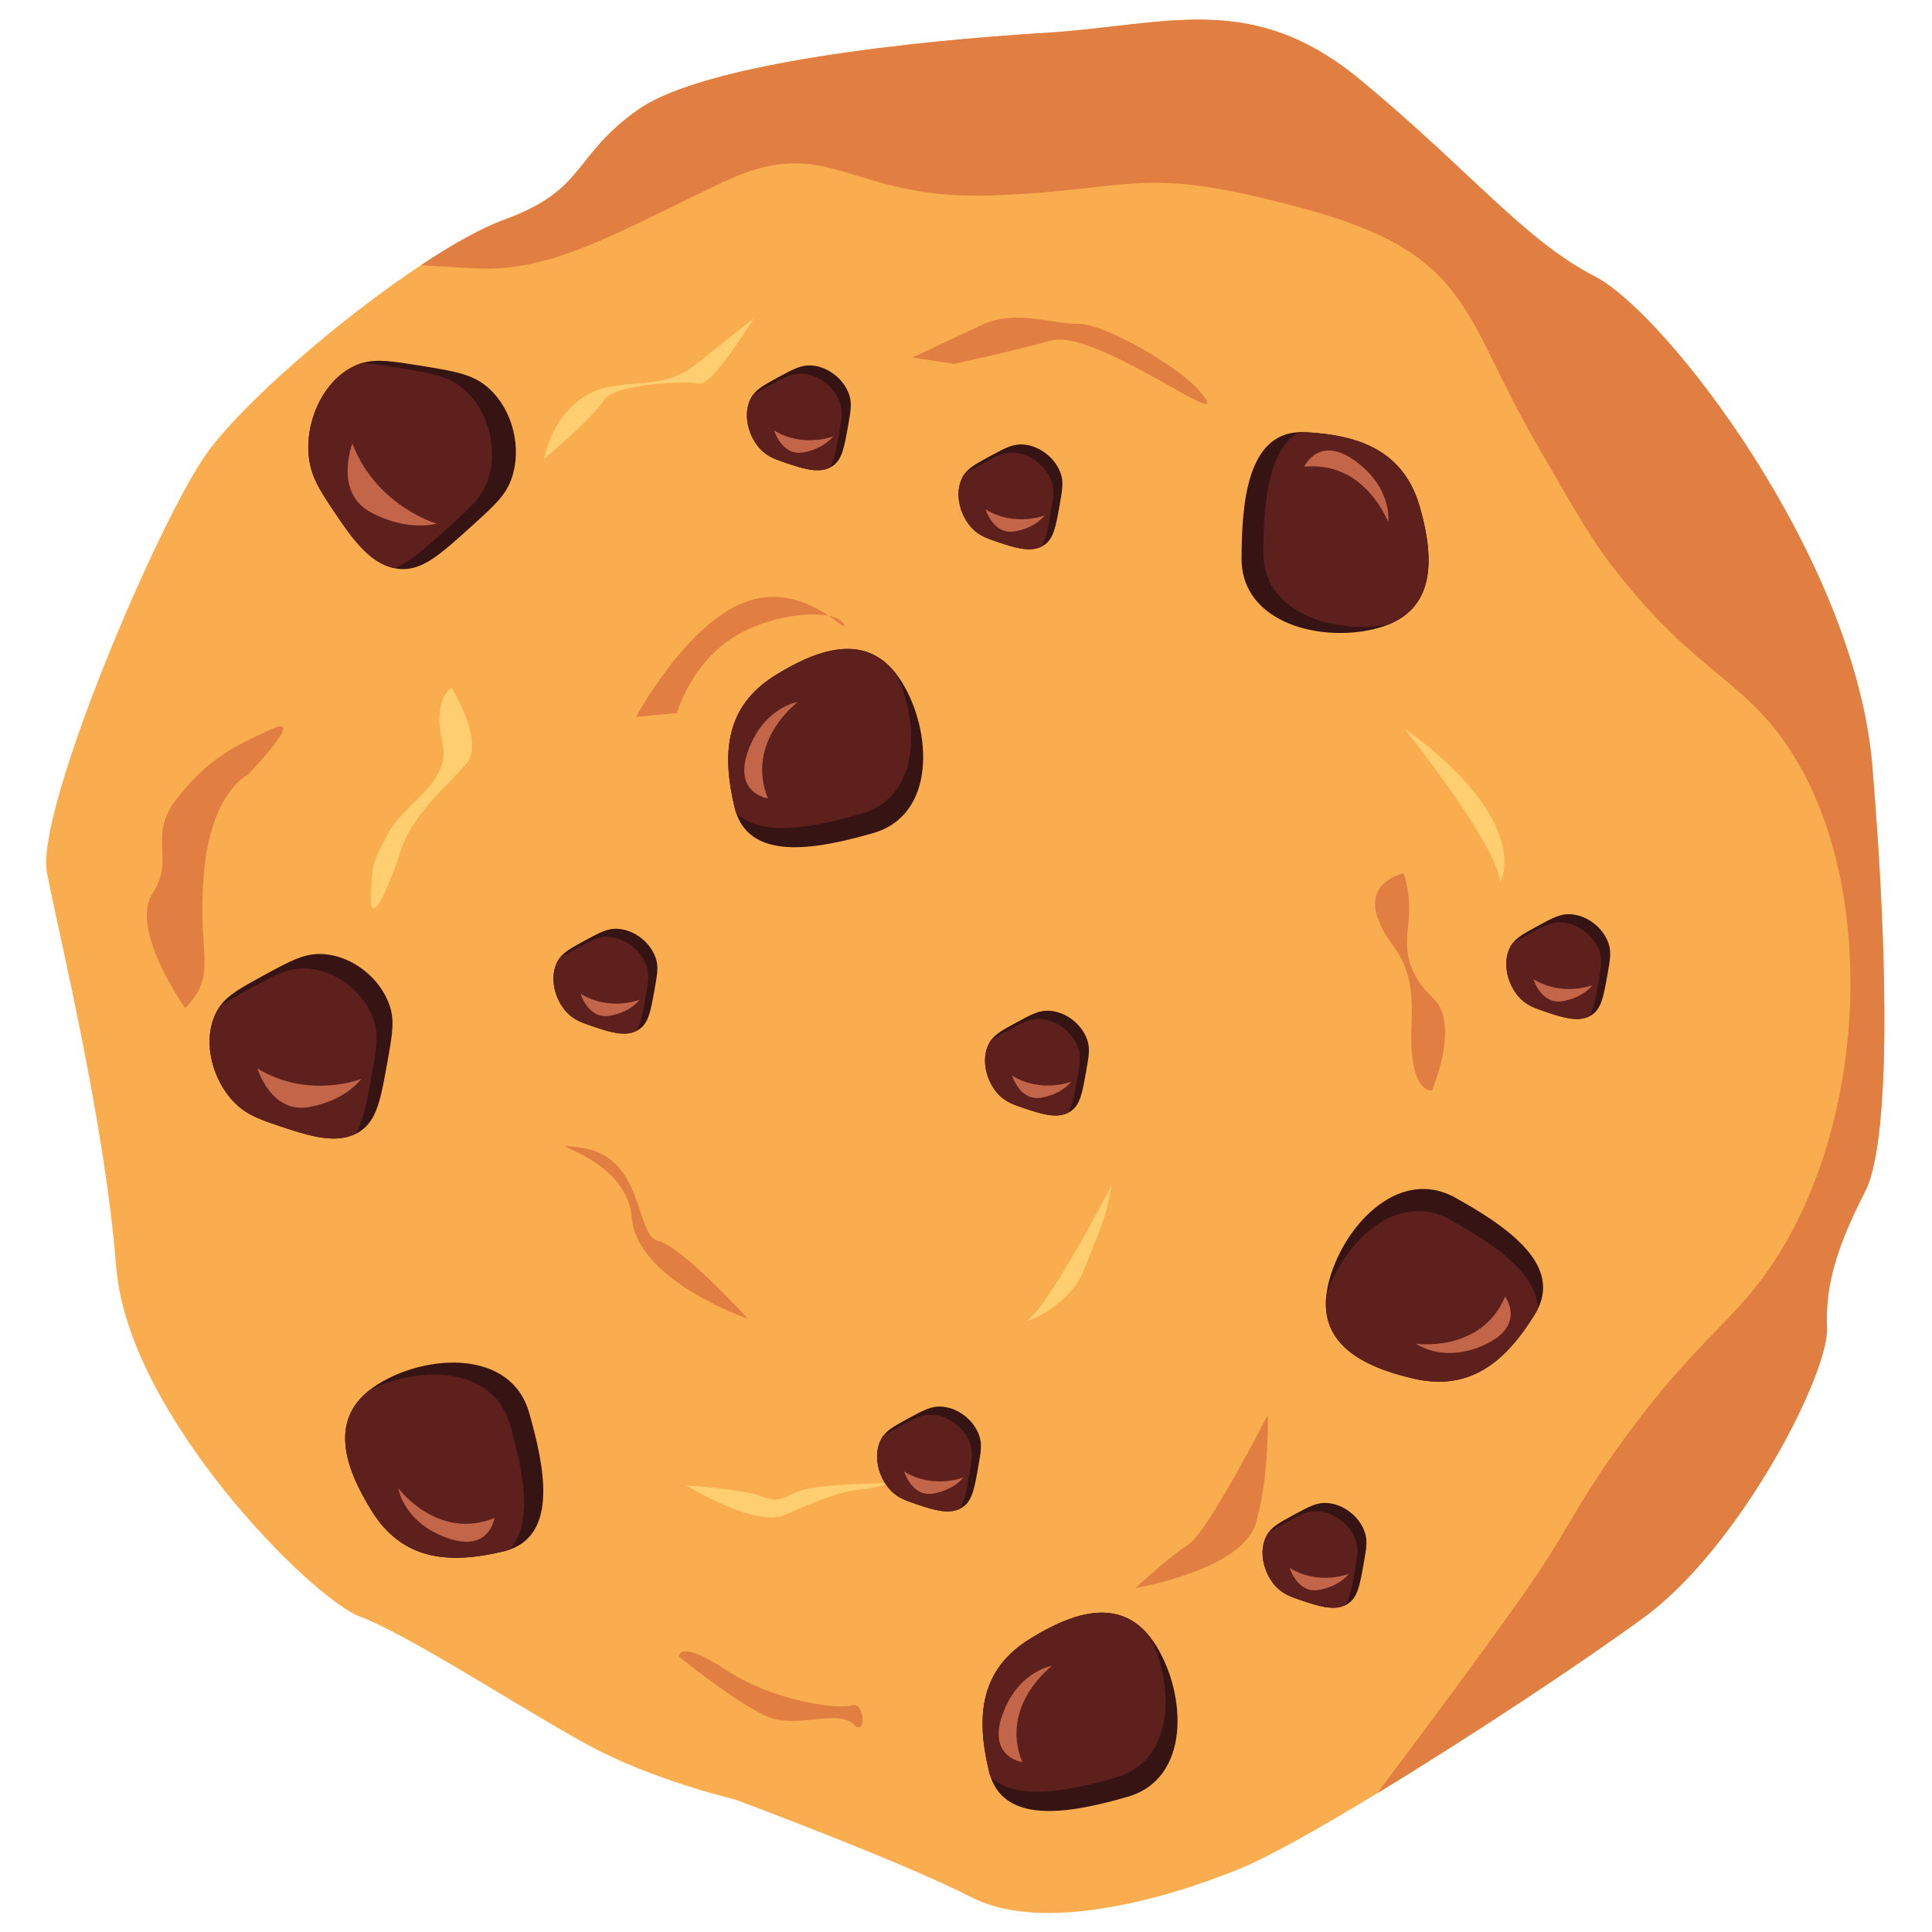 <svg xmlns="http://www.w3.org/2000/svg" xmlns:xlink="http://www.w3.org/1999/xlink" width="500" zoomAndPan="magnify" viewBox="0 0 375 375" height="500" preserveAspectRatio="xMidYMid meet" version="1.0"><defs><clipPath id="6bcbbfe8bf"><path d="M 8.961 3.805 L 365.754 3.805 L 365.754 371.305 L 8.961 371.305 Z M 8.961 3.805 " clip-rule="nonzero"/></clipPath><clipPath id="b4499659d0"><path d="M 81.648 3.805 L 365.754 3.805 L 365.754 348.133 L 81.648 348.133 Z M 81.648 3.805 " clip-rule="nonzero"/></clipPath></defs><g clip-path="url(#6bcbbfe8bf)"><path fill="#faad4f" d="M 202.625 6.398 C 226.555 4.957 242.863 -2.094 264.238 15.656 C 285.617 33.41 295.922 46.664 309.598 53.684 C 323.27 60.699 360.039 108.215 363.402 148.578 C 366.77 188.941 366.699 222.121 362.027 231.246 C 357.355 240.371 354.172 248.566 354.621 257.605 C 355.066 266.648 337.684 300.258 319.223 313.828 C 307.676 322.316 285.734 336.875 267.293 348.082 C 256.25 354.797 246.469 360.309 240.922 362.605 C 226.105 368.727 202.258 375.297 188.59 368.277 C 174.918 361.262 142.637 349.266 142.637 349.266 C 142.637 349.266 126.91 345.602 114.445 338.863 C 101.984 332.129 79.297 317.266 69.902 313.797 C 60.508 310.328 24.828 274.559 22.559 245.941 C 20.285 217.324 11.422 181.426 9.117 169.398 C 6.812 157.367 30.762 101.027 40.191 87.906 C 47.016 78.414 65.781 62.023 81.711 51.473 C 87.801 47.426 93.473 44.246 97.91 42.633 C 113.934 36.793 110.969 30.355 123.926 21.246 C 136.887 12.141 178.695 7.844 202.625 6.398 " fill-opacity="1" fill-rule="nonzero"/></g><g clip-path="url(#b4499659d0)"><path fill="#e07f41" d="M 202.625 6.398 C 226.555 4.957 242.863 -2.094 264.238 15.656 C 285.617 33.41 295.922 46.664 309.598 53.684 C 323.27 60.699 360.039 108.215 363.402 148.578 C 366.77 188.941 366.699 222.121 362.027 231.246 C 357.355 240.371 354.172 248.566 354.621 257.605 C 355.066 266.648 337.684 300.258 319.223 313.828 C 307.676 322.316 285.734 336.875 267.293 348.082 C 275.504 337.18 286.234 322.77 295.164 310.215 C 303.484 298.512 305.344 293.418 312.254 283.48 C 327.77 261.168 335.223 257.902 343.145 246.633 C 364.051 216.883 365.133 164.191 342.613 139.262 C 334.684 130.48 326.004 126.891 313.031 110.035 C 308.324 103.922 304.867 97.598 298.219 86.141 C 283.652 61.039 285.723 49.395 253.344 40.566 C 220.961 31.742 221.047 36.867 192.742 37.93 C 164.438 38.992 161.203 25.469 140.422 35.309 C 119.645 45.148 106.965 53.043 91.887 52.078 C 89.102 51.898 85.578 51.723 81.711 51.473 C 87.801 47.426 93.473 44.246 97.91 42.633 C 113.934 36.793 110.969 30.355 123.926 21.246 C 136.887 12.141 178.695 7.844 202.625 6.398 " fill-opacity="1" fill-rule="nonzero"/></g><path fill="#e07f41" d="M 220.41 308.242 C 220.41 308.242 240.992 304.742 243.711 295.801 C 246.426 286.855 246.078 274.648 246.078 274.648 C 246.078 274.648 234.395 297.457 230.668 299.781 C 226.938 302.102 220.41 308.242 220.41 308.242 " fill-opacity="1" fill-rule="nonzero"/><path fill="#e07f41" d="M 131.383 138.406 C 132.605 134.793 135.629 127.805 142.668 123.512 C 150.402 118.793 161.738 118.09 163.668 120.977 C 163.758 121.109 163.988 121.418 163.832 121.551 C 163.359 121.945 155.316 113.016 144.867 116.773 C 133.18 120.98 123.465 139.141 123.465 139.141 L 131.383 138.406 " fill-opacity="1" fill-rule="nonzero"/><path fill="#e07f41" d="M 48.039 150.438 C 48.039 150.438 40.855 153.746 39.547 169.832 C 38.234 185.918 42.465 188.812 35.953 195.68 C 35.953 195.68 25.055 180.375 29.605 173.441 C 34.152 166.508 28.395 162.387 34.539 154.719 C 40.684 147.051 45.469 144.848 52.652 141.539 C 59.832 138.234 48.039 150.438 48.039 150.438 " fill-opacity="1" fill-rule="nonzero"/><path fill="#e07f41" d="M 145.176 255.977 C 145.176 255.977 123.609 248.609 122.617 236.309 C 121.621 224.008 102.801 221.496 112.543 222.73 C 125.227 224.344 123.148 239.785 127.758 240.859 C 132.363 241.93 145.176 255.977 145.176 255.977 " fill-opacity="1" fill-rule="nonzero"/><path fill="#e07f41" d="M 277.953 211.645 C 277.953 211.645 283.469 198.887 278.266 193.844 C 273.062 188.797 272.699 184.883 273.359 179.293 C 274.023 173.703 272.453 169.504 272.453 169.504 C 272.453 169.504 265.094 170.98 267.312 177.883 C 269.531 184.785 274.652 184.703 273.977 198.586 C 273.297 212.473 277.953 211.645 277.953 211.645 " fill-opacity="1" fill-rule="nonzero"/><path fill="#e07f41" d="M 232.977 76.035 C 240.844 85.414 212.891 63.695 204.043 66.102 C 195.191 68.504 185.133 70.629 185.133 70.629 L 177.129 69.398 C 177.129 69.398 184.305 65.965 190.734 62.996 C 197.164 60.027 204.141 62.93 209.262 62.848 C 214.383 62.766 228.98 71.273 232.977 76.035 " fill-opacity="1" fill-rule="nonzero"/><path fill="#e07f41" d="M 131.801 321.57 C 134.285 323.535 144.223 331.398 149.484 333.387 C 151.332 334.082 153.527 334.098 155.719 333.945 C 159.766 333.66 163.797 332.805 165.586 334.621 C 168.34 337.422 167.844 330.191 165.336 331.004 C 162.828 331.82 150.344 330.332 140.945 324.145 C 131.551 317.953 131.801 321.57 131.801 321.57 " fill-opacity="1" fill-rule="nonzero"/><path fill="#ffce6f" d="M 133.215 288.34 C 133.215 288.34 146.605 296.566 152.289 294.062 C 157.973 291.559 162.91 289.516 166.82 289.152 C 170.734 288.789 172.227 287.859 172.227 287.859 C 172.227 287.859 161.984 288.023 157.328 288.852 C 152.668 289.684 152.105 292.105 148.012 290.512 C 143.922 288.918 133.215 288.34 133.215 288.34 " fill-opacity="1" fill-rule="nonzero"/><path fill="#ffce6f" d="M 72 173.203 C 72.301 168.48 71.914 168.078 75.281 161.84 C 78.645 155.602 87.773 151.984 85.836 143.875 C 83.898 135.762 87.625 133.438 87.625 133.438 C 87.625 133.438 94.121 143.891 90.574 148.172 C 87.027 152.449 80.035 157.844 77.602 165.574 C 75.164 173.305 71.52 180.754 72 173.203 " fill-opacity="1" fill-rule="nonzero"/><path fill="#ffce6f" d="M 105.59 89.109 C 105.59 89.109 106.816 81.098 113.527 76.914 C 120.238 72.734 127.68 76.387 134.672 70.992 C 141.664 65.602 146.422 61.605 146.422 61.605 C 146.422 61.605 138.203 75.008 135.781 74.445 C 133.363 73.879 119.211 74.41 117.156 77.762 C 115.102 81.113 105.59 89.109 105.59 89.109 " fill-opacity="1" fill-rule="nonzero"/><path fill="#ffce6f" d="M 198.434 256.82 C 198.434 256.82 207.52 254.043 210.488 246.246 C 213.457 238.453 214.57 237.094 215.746 230.102 C 215.746 230.102 202.145 256.453 198.434 256.82 " fill-opacity="1" fill-rule="nonzero"/><path fill="#ffce6f" d="M 291.16 171.312 C 291.16 171.312 294.242 166.289 288.676 157.328 C 283.105 148.371 272.598 141.449 272.598 141.449 C 272.598 141.449 290.895 164.23 291.16 171.312 " fill-opacity="1" fill-rule="nonzero"/><path fill="#361413" d="M 73.391 268.648 C 82.863 262.746 99.191 261.895 102.707 274.203 C 105.66 284.551 108.324 297.559 98.84 300.805 C 98.484 300.934 98.117 301.039 97.719 301.129 C 86.867 303.727 78.023 302.73 72.133 293.25 C 66.613 284.375 64.23 275.73 71.719 269.82 C 72.223 269.414 72.785 269.023 73.391 268.648 " fill-opacity="1" fill-rule="nonzero"/><path fill="#5e201c" d="M 71.719 269.82 C 81.332 265.016 95.707 265.07 98.977 276.527 C 101.449 285.18 103.719 295.703 98.84 300.805 C 98.484 300.934 98.117 301.039 97.719 301.129 C 86.867 303.727 78.023 302.73 72.133 293.25 C 66.613 284.375 64.23 275.73 71.719 269.82 " fill-opacity="1" fill-rule="nonzero"/><path fill="#c26548" d="M 95.969 294.656 C 95.969 294.656 95.031 301.527 86.641 298.457 C 78.25 295.383 77.312 288.863 77.312 288.863 C 77.312 288.863 84.918 299.094 95.969 294.656 " fill-opacity="1" fill-rule="nonzero"/><path fill="#361413" d="M 175.027 132.355 C 180.918 141.836 181.77 158.184 169.473 161.703 C 159.137 164.66 146.148 167.324 142.902 157.832 C 142.777 157.477 142.672 157.105 142.578 156.707 C 139.984 145.844 140.98 136.992 150.449 131.094 C 159.316 125.57 167.949 123.184 173.852 130.684 C 174.258 131.188 174.648 131.75 175.027 132.355 " fill-opacity="1" fill-rule="nonzero"/><path fill="#5e201c" d="M 173.852 130.684 C 178.652 140.305 178.594 154.691 167.152 157.969 C 158.512 160.441 147.996 162.715 142.902 157.832 C 142.777 157.477 142.672 157.105 142.578 156.707 C 139.984 145.844 140.98 136.992 150.449 131.094 C 159.316 125.57 167.949 123.184 173.852 130.684 " fill-opacity="1" fill-rule="nonzero"/><path fill="#c26548" d="M 149.047 154.957 C 149.047 154.957 142.18 154.02 145.25 145.621 C 148.32 137.223 154.832 136.277 154.832 136.277 C 154.832 136.277 144.613 143.895 149.047 154.957 " fill-opacity="1" fill-rule="nonzero"/><path fill="#361413" d="M 224.398 319.418 C 230.289 328.898 231.141 345.25 218.844 348.766 C 208.508 351.727 195.52 354.391 192.277 344.895 C 192.148 344.539 192.043 344.172 191.949 343.773 C 189.355 332.91 190.352 324.055 199.82 318.156 C 208.688 312.633 217.324 310.25 223.223 317.746 C 223.629 318.25 224.02 318.812 224.398 319.418 " fill-opacity="1" fill-rule="nonzero"/><path fill="#5e201c" d="M 223.223 317.746 C 228.027 327.371 227.969 341.758 216.527 345.031 C 207.883 347.508 197.371 349.777 192.277 344.895 C 192.148 344.539 192.043 344.172 191.949 343.773 C 189.355 332.91 190.352 324.055 199.82 318.156 C 208.688 312.633 217.324 310.25 223.223 317.746 " fill-opacity="1" fill-rule="nonzero"/><path fill="#c26548" d="M 198.418 342.02 C 198.418 342.02 191.555 341.082 194.621 332.684 C 197.691 324.285 204.203 323.344 204.203 323.344 C 204.203 323.344 193.984 330.957 198.418 342.02 " fill-opacity="1" fill-rule="nonzero"/><path fill="#361413" d="M 267.578 121.879 C 256.84 124.895 240.922 121.145 240.98 108.344 C 241.031 97.582 242.102 84.348 252.117 83.883 C 252.492 83.859 252.875 83.863 253.285 83.887 C 264.43 84.426 272.641 87.855 275.652 98.605 C 278.477 108.672 278.352 117.637 269.512 121.215 C 268.914 121.465 268.266 121.684 267.578 121.879 " fill-opacity="1" fill-rule="nonzero"/><path fill="#5e201c" d="M 269.512 121.215 C 258.941 123.145 245.156 119.07 245.211 107.156 C 245.25 98.16 246.008 87.414 252.117 83.883 C 252.492 83.859 252.875 83.863 253.285 83.887 C 264.43 84.426 272.641 87.855 275.652 98.605 C 278.477 108.672 278.352 117.637 269.512 121.215 " fill-opacity="1" fill-rule="nonzero"/><path fill="#c26548" d="M 253.156 90.59 C 253.156 90.59 255.973 84.254 263.172 89.551 C 270.371 94.848 269.457 101.371 269.457 101.371 C 269.457 101.371 265.008 89.418 253.156 90.59 " fill-opacity="1" fill-rule="nonzero"/><path fill="#361413" d="M 257.809 249.285 C 260.336 238.41 271.281 226.25 282.461 232.465 C 291.863 237.691 302.93 245 298.516 254.012 C 298.355 254.352 298.168 254.688 297.953 255.035 C 292.113 264.555 285.16 270.109 274.293 267.574 C 264.125 265.203 256.332 260.781 257.457 251.301 C 257.527 250.656 257.648 249.98 257.809 249.285 " fill-opacity="1" fill-rule="nonzero"/><path fill="#5e201c" d="M 257.457 251.301 C 260.859 241.098 271.062 230.961 281.469 236.746 C 289.324 241.113 298.363 246.953 298.516 254.012 C 298.355 254.352 298.172 254.688 297.953 255.035 C 292.113 264.555 285.16 270.109 274.297 267.574 C 264.125 265.203 256.336 260.781 257.457 251.301 " fill-opacity="1" fill-rule="nonzero"/><path fill="#c26548" d="M 292.145 251.695 C 292.145 251.695 296.336 257.219 288.234 260.984 C 280.133 264.754 274.859 260.809 274.859 260.809 C 274.859 260.809 287.465 262.656 292.145 251.695 " fill-opacity="1" fill-rule="nonzero"/><path fill="#361413" d="M 197.109 198.559 C 200.207 196.867 201.75 196.02 203.855 196.195 C 207.004 196.461 209.992 198.832 211.023 201.805 C 211.609 203.492 211.352 204.957 210.832 207.879 C 210.066 212.184 209.66 214.488 207.785 215.73 C 207.625 215.836 207.461 215.934 207.289 216.008 C 204.945 217.168 201.883 216.141 198.922 215.156 C 196.762 214.426 195.258 213.922 193.867 212.492 C 191.422 209.965 190.301 205.562 192.016 202.441 C 192.125 202.238 192.25 202.043 192.387 201.867 C 193.27 200.66 194.66 199.898 197.109 198.559 " fill-opacity="1" fill-rule="nonzero"/><path fill="#5e201c" d="M 195.355 200.152 C 198.449 198.457 199.996 197.613 202.102 197.793 C 205.25 198.055 208.234 200.426 209.266 203.395 C 209.855 205.09 209.594 206.547 209.074 209.469 C 208.523 212.574 208.16 214.637 207.289 216.008 C 204.945 217.168 201.883 216.141 198.922 215.156 C 196.762 214.426 195.262 213.922 193.867 212.492 C 191.422 209.965 190.301 205.559 192.016 202.441 C 192.125 202.238 192.25 202.039 192.391 201.867 C 193.152 201.352 194.121 200.824 195.355 200.152 " fill-opacity="1" fill-rule="nonzero"/><path fill="#c26548" d="M 196.461 208.789 C 196.461 208.789 197.953 213.762 202.074 213.066 C 206.195 212.367 207.906 209.957 207.906 209.957 C 207.906 209.957 202.098 212.246 196.461 208.789 " fill-opacity="1" fill-rule="nonzero"/><path fill="#361413" d="M 250.98 294.105 C 254.074 292.414 255.617 291.566 257.727 291.742 C 260.875 292.008 263.859 294.379 264.895 297.352 C 265.477 299.039 265.219 300.504 264.703 303.426 C 263.938 307.73 263.527 310.035 261.652 311.277 C 261.496 311.383 261.328 311.48 261.16 311.555 C 258.816 312.719 255.75 311.688 252.789 310.703 C 250.633 309.973 249.129 309.473 247.738 308.039 C 245.293 305.512 244.172 301.109 245.883 297.992 C 245.996 297.785 246.121 297.59 246.258 297.414 C 247.137 296.203 248.527 295.445 250.98 294.105 " fill-opacity="1" fill-rule="nonzero"/><path fill="#5e201c" d="M 249.223 295.699 C 252.316 294.004 253.863 293.16 255.973 293.34 C 259.121 293.602 262.105 295.973 263.137 298.941 C 263.723 300.633 263.465 302.094 262.945 305.016 C 262.391 308.121 262.027 310.184 261.16 311.555 C 258.816 312.719 255.75 311.688 252.789 310.703 C 250.633 309.973 249.129 309.473 247.738 308.039 C 245.293 305.512 244.172 301.109 245.883 297.992 C 245.996 297.785 246.121 297.59 246.258 297.414 C 247.023 296.898 247.988 296.371 249.223 295.699 " fill-opacity="1" fill-rule="nonzero"/><path fill="#c26548" d="M 250.328 304.34 C 250.328 304.34 251.82 309.309 255.941 308.613 C 260.062 307.918 261.777 305.504 261.777 305.504 C 261.777 305.504 255.965 307.793 250.328 304.34 " fill-opacity="1" fill-rule="nonzero"/><path fill="#361413" d="M 51.102 189.359 C 56.551 186.391 59.27 184.895 62.98 185.207 C 68.523 185.668 73.777 189.844 75.598 195.078 C 76.625 198.051 76.172 200.625 75.262 205.77 C 73.914 213.348 73.195 217.406 69.895 219.594 C 69.613 219.781 69.324 219.949 69.023 220.082 C 64.895 222.129 59.504 220.316 54.289 218.582 C 50.488 217.297 47.844 216.414 45.395 213.891 C 41.09 209.441 39.117 201.691 42.133 196.203 C 42.328 195.84 42.547 195.492 42.789 195.184 C 44.34 193.059 46.785 191.719 51.102 189.359 " fill-opacity="1" fill-rule="nonzero"/><path fill="#5e201c" d="M 48.016 192.168 C 53.457 189.188 56.18 187.699 59.891 188.012 C 65.434 188.477 70.688 192.652 72.5 197.875 C 73.539 200.859 73.078 203.426 72.168 208.566 C 71.195 214.039 70.551 217.668 69.023 220.082 C 64.895 222.129 59.504 220.316 54.289 218.582 C 50.488 217.297 47.844 216.414 45.395 213.891 C 41.09 209.441 39.117 201.691 42.133 196.203 C 42.328 195.84 42.547 195.492 42.789 195.184 C 44.137 194.277 45.84 193.352 48.016 192.168 " fill-opacity="1" fill-rule="nonzero"/><path fill="#c26548" d="M 49.957 207.379 C 49.957 207.379 52.582 216.129 59.84 214.902 C 67.094 213.676 70.109 209.43 70.109 209.43 C 70.109 209.43 59.883 213.457 49.957 207.379 " fill-opacity="1" fill-rule="nonzero"/><path fill="#361413" d="M 298.289 179.828 C 301.383 178.137 302.926 177.289 305.035 177.465 C 308.184 177.73 311.168 180.102 312.203 183.074 C 312.785 184.762 312.531 186.227 312.012 189.148 C 311.246 193.453 310.836 195.758 308.961 197 C 308.805 197.105 308.641 197.203 308.469 197.277 C 306.125 198.438 303.062 197.41 300.098 196.426 C 297.941 195.695 296.438 195.191 295.047 193.762 C 292.602 191.234 291.48 186.832 293.191 183.711 C 293.305 183.508 293.43 183.309 293.566 183.137 C 294.449 181.926 295.836 181.168 298.289 179.828 " fill-opacity="1" fill-rule="nonzero"/><path fill="#5e201c" d="M 296.535 181.418 C 299.625 179.727 301.176 178.883 303.281 179.059 C 306.43 179.324 309.414 181.695 310.445 184.664 C 311.031 186.355 310.773 187.816 310.254 190.738 C 309.699 193.844 309.336 195.906 308.469 197.277 C 306.125 198.438 303.062 197.41 300.098 196.426 C 297.941 195.695 296.438 195.191 295.047 193.762 C 292.602 191.234 291.48 186.832 293.191 183.711 C 293.305 183.508 293.43 183.309 293.566 183.133 C 294.332 182.621 295.301 182.094 296.535 181.418 " fill-opacity="1" fill-rule="nonzero"/><path fill="#c26548" d="M 297.641 190.059 C 297.641 190.059 299.133 195.031 303.25 194.336 C 307.375 193.637 309.086 191.227 309.086 191.227 C 309.086 191.227 303.277 193.516 297.641 190.059 " fill-opacity="1" fill-rule="nonzero"/><path fill="#361413" d="M 191.965 88.645 C 195.059 86.957 196.605 86.109 198.711 86.285 C 201.859 86.551 204.844 88.922 205.879 91.895 C 206.465 93.582 206.207 95.047 205.688 97.969 C 204.922 102.273 204.516 104.578 202.641 105.82 C 202.48 105.93 202.316 106.023 202.145 106.098 C 199.801 107.258 196.738 106.23 193.773 105.246 C 191.617 104.516 190.113 104.012 188.723 102.582 C 186.277 100.055 185.156 95.652 186.871 92.531 C 186.98 92.328 187.105 92.129 187.242 91.953 C 188.125 90.746 189.516 89.988 191.965 88.645 " fill-opacity="1" fill-rule="nonzero"/><path fill="#5e201c" d="M 190.211 90.242 C 193.301 88.547 194.848 87.703 196.957 87.883 C 200.105 88.145 203.09 90.516 204.121 93.484 C 204.711 95.176 204.449 96.637 203.93 99.559 C 203.379 102.664 203.012 104.727 202.145 106.098 C 199.801 107.262 196.738 106.23 193.777 105.246 C 191.617 104.516 190.117 104.016 188.723 102.582 C 186.277 100.055 185.156 95.652 186.867 92.531 C 186.98 92.328 187.105 92.129 187.242 91.957 C 188.008 91.441 188.977 90.914 190.211 90.242 " fill-opacity="1" fill-rule="nonzero"/><path fill="#c26548" d="M 191.316 98.879 C 191.316 98.879 192.805 103.852 196.93 103.156 C 201.051 102.461 202.762 100.047 202.762 100.047 C 202.762 100.047 196.953 102.336 191.316 98.879 " fill-opacity="1" fill-rule="nonzero"/><path fill="#361413" d="M 81.68 70.992 C 88.5 72.098 91.91 72.637 94.965 75.445 C 99.527 79.637 101.309 86.902 99.344 92.75 C 98.227 96.07 96.07 98.027 91.762 101.934 C 85.414 107.68 82.016 110.766 77.621 110.438 C 77.246 110.41 76.879 110.359 76.523 110.273 C 71.496 109.254 67.984 103.98 64.574 98.891 C 62.105 95.168 60.379 92.582 59.941 88.691 C 59.184 81.832 62.727 73.664 69.121 70.891 C 69.539 70.707 69.969 70.551 70.395 70.441 C 73.207 69.629 76.273 70.125 81.68 70.992 " fill-opacity="1" fill-rule="nonzero"/><path fill="#5e201c" d="M 77.047 71.355 C 83.867 72.445 87.281 73 90.332 75.809 C 94.895 80 96.676 87.266 94.711 93.102 C 93.594 96.434 91.441 98.379 87.133 102.281 C 82.551 106.434 79.512 109.191 76.523 110.273 C 71.496 109.254 67.984 103.98 64.574 98.891 C 62.105 95.168 60.379 92.582 59.941 88.691 C 59.184 81.832 62.727 73.664 69.121 70.891 C 69.539 70.707 69.969 70.551 70.395 70.445 C 72.195 70.566 74.324 70.914 77.047 71.355 " fill-opacity="1" fill-rule="nonzero"/><path fill="#c26548" d="M 68.395 86.07 C 68.395 86.07 64.742 95.566 71.965 99.441 C 79.191 103.316 84.738 101.637 84.738 101.637 C 84.738 101.637 72.988 98.199 68.395 86.07 " fill-opacity="1" fill-rule="nonzero"/><path fill="#361413" d="M 113.344 182.656 C 116.438 180.969 117.984 180.117 120.09 180.297 C 123.238 180.559 126.227 182.934 127.258 185.906 C 127.844 187.594 127.586 189.059 127.066 191.977 C 126.301 196.281 125.895 198.586 124.02 199.828 C 123.859 199.938 123.695 200.031 123.523 200.109 C 121.18 201.27 118.117 200.242 115.156 199.254 C 112.996 198.527 111.496 198.023 110.102 196.59 C 107.656 194.062 106.535 189.66 108.246 186.543 C 108.359 186.336 108.484 186.141 108.621 185.965 C 109.504 184.758 110.891 183.996 113.344 182.656 " fill-opacity="1" fill-rule="nonzero"/><path fill="#5e201c" d="M 111.59 184.25 C 114.68 182.559 116.23 181.711 118.336 181.891 C 121.484 182.152 124.469 184.523 125.5 187.492 C 126.09 189.188 125.828 190.645 125.309 193.566 C 124.758 196.676 124.395 198.734 123.523 200.109 C 121.18 201.27 118.117 200.242 115.156 199.254 C 112.996 198.523 111.496 198.023 110.102 196.59 C 107.656 194.062 106.535 189.66 108.25 186.543 C 108.359 186.336 108.484 186.141 108.621 185.965 C 109.387 185.449 110.355 184.922 111.59 184.25 " fill-opacity="1" fill-rule="nonzero"/><path fill="#c26548" d="M 112.695 192.891 C 112.695 192.891 114.184 197.863 118.309 197.164 C 122.43 196.469 124.141 194.055 124.141 194.055 C 124.141 194.055 118.332 196.344 112.695 192.891 " fill-opacity="1" fill-rule="nonzero"/><path fill="#361413" d="M 150.895 73.309 C 153.992 71.625 155.535 70.773 157.645 70.949 C 160.789 71.215 163.777 73.586 164.809 76.559 C 165.395 78.246 165.137 79.711 164.617 82.633 C 163.852 86.934 163.445 89.242 161.57 90.484 C 161.41 90.59 161.246 90.688 161.078 90.762 C 158.73 91.922 155.668 90.895 152.707 89.91 C 150.547 89.18 149.047 88.68 147.652 87.246 C 145.207 84.719 144.086 80.316 145.801 77.195 C 145.914 76.992 146.035 76.797 146.176 76.621 C 147.055 75.414 148.445 74.652 150.895 73.309 " fill-opacity="1" fill-rule="nonzero"/><path fill="#5e201c" d="M 149.141 74.906 C 152.234 73.211 153.781 72.367 155.887 72.547 C 159.035 72.809 162.023 75.18 163.051 78.148 C 163.641 79.84 163.379 81.301 162.859 84.223 C 162.309 87.328 161.945 89.391 161.078 90.762 C 158.73 91.922 155.668 90.898 152.707 89.91 C 150.547 89.18 149.047 88.676 147.652 87.246 C 145.207 84.719 144.086 80.316 145.801 77.195 C 145.914 76.992 146.035 76.797 146.176 76.621 C 146.938 76.105 147.906 75.578 149.141 74.906 " fill-opacity="1" fill-rule="nonzero"/><path fill="#c26548" d="M 150.246 83.547 C 150.246 83.547 151.734 88.516 155.859 87.82 C 159.98 87.121 161.691 84.715 161.691 84.715 C 161.691 84.715 155.883 87 150.246 83.547 " fill-opacity="1" fill-rule="nonzero"/><path fill="#361413" d="M 176.156 275.395 C 179.25 273.707 180.793 272.855 182.902 273.035 C 186.051 273.297 189.035 275.668 190.07 278.645 C 190.652 280.332 190.398 281.793 189.879 284.715 C 189.113 289.02 188.707 291.324 186.828 292.57 C 186.672 292.676 186.508 292.77 186.336 292.848 C 183.992 294.008 180.93 292.98 177.965 291.992 C 175.809 291.266 174.305 290.762 172.914 289.328 C 170.469 286.801 169.348 282.398 171.059 279.281 C 171.172 279.074 171.297 278.879 171.434 278.703 C 172.316 277.496 173.703 276.734 176.156 275.395 " fill-opacity="1" fill-rule="nonzero"/><path fill="#5e201c" d="M 174.402 276.988 C 177.492 275.297 179.039 274.453 181.148 274.629 C 184.297 274.891 187.281 277.262 188.312 280.23 C 188.898 281.926 188.641 283.383 188.121 286.305 C 187.57 289.414 187.203 291.473 186.336 292.848 C 183.992 294.008 180.93 292.98 177.965 291.992 C 175.809 291.266 174.305 290.762 172.914 289.328 C 170.469 286.801 169.348 282.398 171.059 279.281 C 171.172 279.074 171.297 278.879 171.434 278.703 C 172.199 278.188 173.164 277.66 174.402 276.988 " fill-opacity="1" fill-rule="nonzero"/><path fill="#c26548" d="M 175.504 285.629 C 175.504 285.629 176.996 290.602 181.117 289.902 C 185.242 289.207 186.953 286.797 186.953 286.797 C 186.953 286.797 181.141 289.082 175.504 285.629 " fill-opacity="1" fill-rule="nonzero"/></svg>